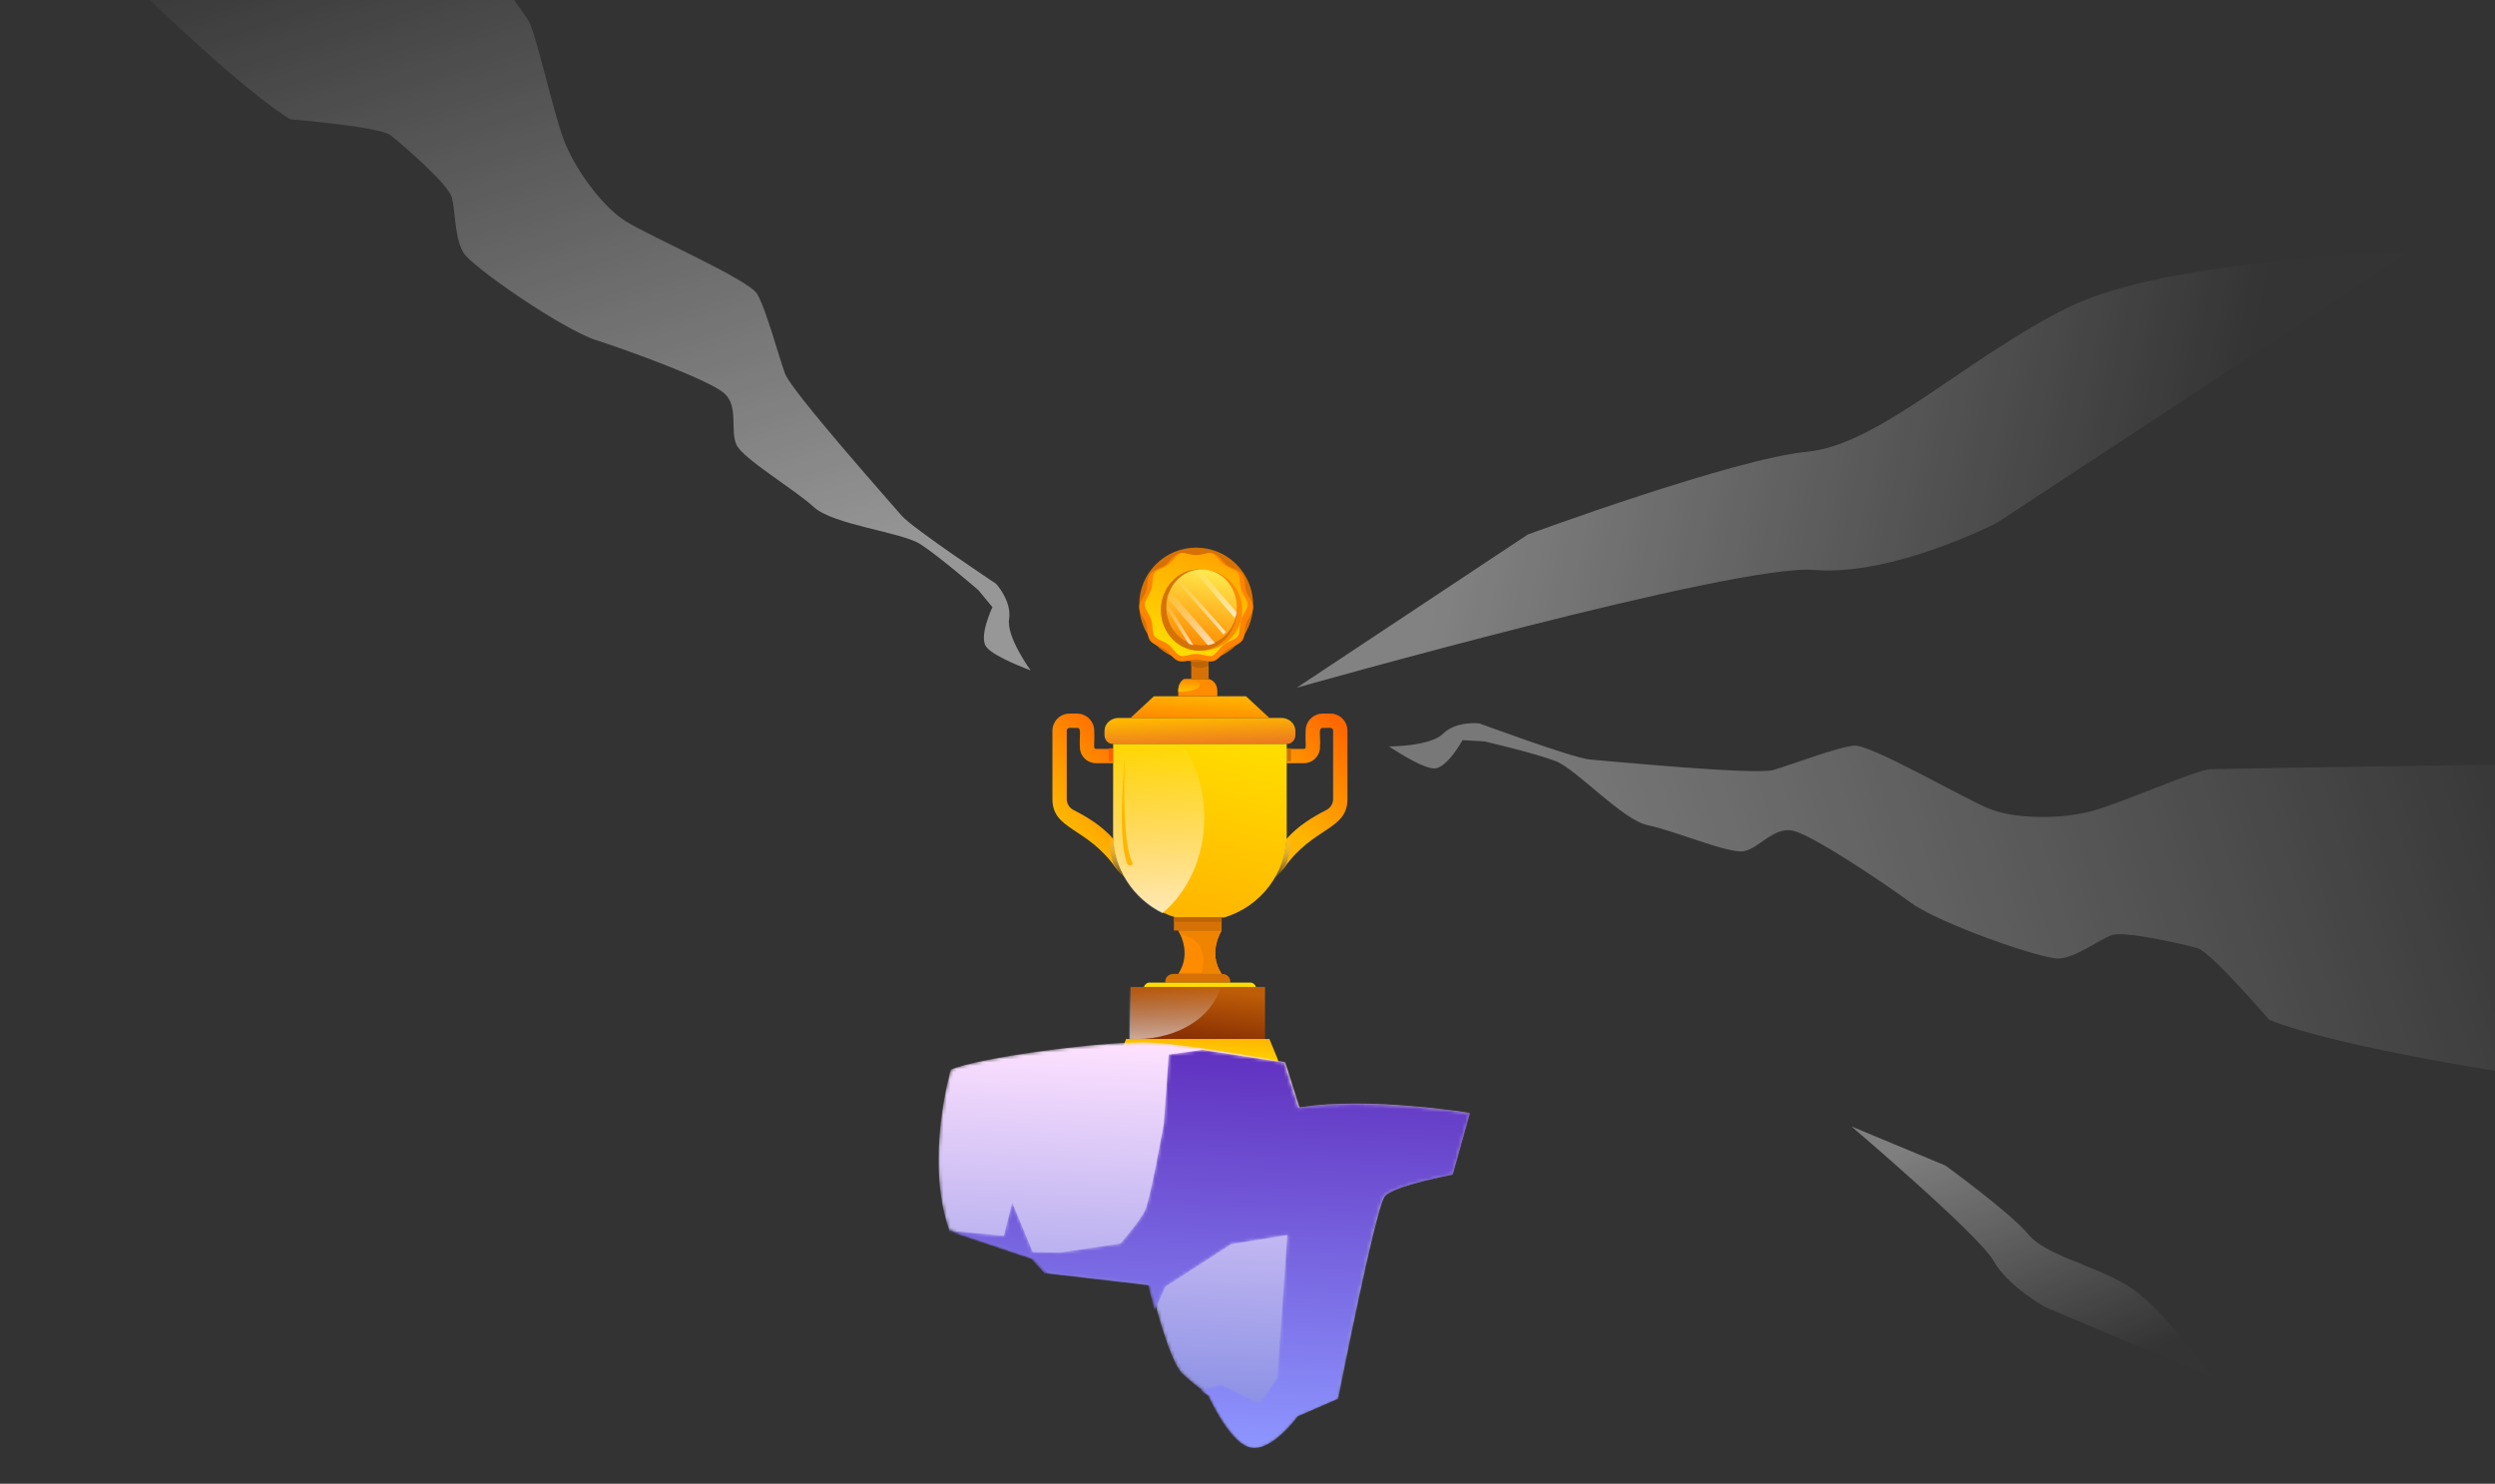 <svg width="755" height="449" viewBox="0 0 755 449" fill="none" xmlns="http://www.w3.org/2000/svg">
<rect x="0" y="0" width="755" height="449" fill="#333333" stroke="none"/>
<path opacity="0.372" fill-rule="evenodd" clip-rule="evenodd" d="M669.402 416.843C669.402 416.843 654.25 395.099 643.403 388.786C632.555 382.473 618.84 379.784 613.711 373.471C608.583 367.159 588.734 352.724 588.734 352.724L560.236 340.855C560.236 340.855 599.033 373.891 603.286 381.571C607.537 389.254 618.944 395.566 618.944 395.566L669.402 416.843Z" fill="url(#paint0_linear)"/>
<path fill-rule="evenodd" clip-rule="evenodd" d="M369.673 281.586H356.544C356.571 281.696 360.85 288.251 356.544 294.715H369.673C365.345 288.217 369.642 281.714 369.673 281.586Z" fill="#FF8B00"/>
<path fill-rule="evenodd" clip-rule="evenodd" d="M356.544 281.586C356.551 281.615 356.846 282.08 357.202 282.866C357.267 282.87 361.347 283.144 363.312 286.884C364.87 289.851 363.977 293.355 363.525 294.715H369.673C365.345 288.217 369.642 281.714 369.673 281.586H356.544Z" fill="#F08300"/>
<path fill-rule="evenodd" clip-rule="evenodd" d="M389.282 253.878C392.902 249.821 397.288 247.196 401.358 245.117C402.625 244.47 403.412 243.208 403.412 241.824V221.115C403.412 219.781 401.46 220.403 400.295 220.259C398.821 220.259 399.676 222.463 399.436 226.097C399.436 228.769 397.255 230.944 394.573 230.944H389.347V226.622H394.573C395.51 226.622 394.918 225.357 395.1 221.115C395.1 218.26 397.43 215.938 400.295 215.938H402.554C405.418 215.938 407.749 218.26 407.749 221.115V241.824C407.749 251.193 397.382 250.257 388.729 262.458C388.048 263.42 385.428 265.83 385.428 265.83C387.606 262.309 388.976 258.24 389.282 253.878Z" fill="url(#paint1_linear)"/>
<path fill-rule="evenodd" clip-rule="evenodd" d="M336.935 253.878C333.315 249.821 328.929 247.196 324.859 245.117C323.592 244.47 322.805 243.208 322.805 241.824V221.115C322.805 219.781 324.757 220.403 325.922 220.259C327.396 220.259 326.541 222.463 326.78 226.097C326.78 228.769 328.962 230.944 331.644 230.944H336.869V226.622H331.644C330.707 226.622 331.299 225.357 331.117 221.115C331.117 218.26 328.786 215.938 325.922 215.938H323.663C320.799 215.938 318.468 218.26 318.468 221.115V241.824C318.468 251.193 328.835 250.257 337.487 262.458C338.169 263.42 340.788 265.83 340.788 265.83C338.611 262.309 337.241 258.24 336.935 253.878Z" fill="url(#paint2_linear)"/>
<path fill-rule="evenodd" clip-rule="evenodd" d="M377.036 210.686H349.181L342.101 217.251H384.116L377.036 210.686Z" fill="url(#paint3_linear)"/>
<path fill-rule="evenodd" clip-rule="evenodd" d="M338.474 217.251H387.743C390.09 217.251 391.993 219.015 391.993 221.19H391.993V222.401C391.993 223.908 390.9 225.129 389.551 225.129H336.665C335.316 225.129 334.223 223.908 334.223 222.401V221.19H334.223C334.223 219.014 336.127 217.251 338.474 217.251Z" fill="url(#paint4_linear)"/>
<path opacity="0.717" fill-rule="evenodd" clip-rule="evenodd" d="M388.95 254.53C388.67 258.654 387.418 262.501 385.428 265.83C385.428 265.83 387.822 263.551 388.445 262.642C388.719 262.244 388.994 261.86 389.27 261.49C390.201 258.716 390.68 255.78 390.68 252.766V252.701C390.087 253.275 389.508 253.883 388.95 254.53Z" fill="url(#paint5_linear)"/>
<path fill-rule="evenodd" clip-rule="evenodd" d="M389.367 230.381H390.68V226.442H389.367V230.381Z" fill="#CC6F00"/>
<path opacity="0.717" fill-rule="evenodd" clip-rule="evenodd" d="M337.266 254.53C336.708 253.883 336.13 253.275 335.536 252.701V252.766C335.536 255.78 336.015 258.716 336.947 261.49C337.223 261.86 337.498 262.244 337.771 262.642C338.394 263.551 340.788 265.83 340.788 265.83C338.798 262.501 337.546 258.654 337.266 254.53Z" fill="url(#paint6_linear)"/>
<path fill-rule="evenodd" clip-rule="evenodd" d="M335.536 230.381H336.849V226.442H335.536V230.381Z" fill="#FF5E00"/>
<path fill-rule="evenodd" clip-rule="evenodd" d="M336.849 225.128V252.349C336.849 264.291 344.828 274.381 355.779 277.647H370.438C381.389 274.381 389.367 264.291 389.367 252.349V225.128H336.849Z" fill="url(#paint7_linear)"/>
<path opacity="0.707" fill-rule="evenodd" clip-rule="evenodd" d="M351.751 276.334C359.415 269.94 364.421 259.379 364.421 247.432C364.421 238.974 361.912 231.211 357.727 225.128H336.849V252.532C336.849 262.954 342.917 271.975 351.751 276.334Z" fill="url(#paint8_linear)"/>
<path fill-rule="evenodd" clip-rule="evenodd" d="M355.231 281.586H369.673V277.647H355.231V281.586Z" fill="#D67205"/>
<path fill-rule="evenodd" clip-rule="evenodd" d="M355.231 278.96H369.673V277.647H355.231V278.96Z" fill="#BD6504"/>
<path fill-rule="evenodd" clip-rule="evenodd" d="M369.831 294.715H355.072C353.71 294.715 352.605 295.729 352.605 296.978V297.341H372.299V296.978C372.299 295.729 371.194 294.715 369.831 294.715Z" fill="#D67205"/>
<path fill-rule="evenodd" clip-rule="evenodd" d="M378.369 297.341H347.847C346.849 297.341 346.04 298.268 346.04 299.411V299.967H380.177V299.411C380.177 298.268 379.368 297.341 378.369 297.341Z" fill="#FFDC01"/>
<path fill-rule="evenodd" clip-rule="evenodd" d="M342.101 314.41H382.803V298.654H342.101V314.41Z" fill="url(#paint9_linear)"/>
<path opacity="0.592" fill-rule="evenodd" clip-rule="evenodd" d="M341.773 298.654V314.339C342.5 314.385 343.235 314.41 343.978 314.41C356.538 314.41 367.006 307.635 369.345 298.654H341.773Z" fill="url(#paint10_linear)"/>
<path fill-rule="evenodd" clip-rule="evenodd" d="M384.14 314.409H340.764C339.748 316.888 339.178 318.278 338.162 320.757V322.615H386.742V320.757C385.726 318.278 385.156 316.888 384.14 314.409Z" fill="url(#paint11_linear)"/>
<path fill-rule="evenodd" clip-rule="evenodd" d="M365.222 205.434H359.682C357.949 205.434 356.544 207.016 356.544 208.968V210.686H368.36V208.968C368.36 207.016 366.955 205.434 365.222 205.434Z" fill="#FF8B00"/>
<path fill-rule="evenodd" clip-rule="evenodd" d="M363.108 207.355C363.108 206.46 361.1 205.701 358.317 205.434C357.271 206.018 356.544 207.32 356.544 208.833V209.373C360.206 209.309 363.108 208.43 363.108 207.355Z" fill="url(#paint12_linear)"/>
<path fill-rule="evenodd" clip-rule="evenodd" d="M360.482 205.434H365.734V198.87H360.482V205.434Z" fill="#D67205"/>
<path fill-rule="evenodd" clip-rule="evenodd" d="M360.482 201.43C361.324 201.902 362.204 202.152 363.108 202.152C364.013 202.152 364.892 201.902 365.734 201.43V198.87H360.482V201.43Z" fill="#BD6504"/>
<path fill-rule="evenodd" clip-rule="evenodd" d="M379.192 182.95C379.192 192.467 371.476 200.182 361.959 200.182C352.442 200.182 344.727 192.467 344.727 182.95C344.727 173.433 352.442 165.717 361.959 165.717C371.476 165.717 379.192 173.433 379.192 182.95Z" fill="#D67205"/>
<path fill-rule="evenodd" clip-rule="evenodd" d="M379.192 183.771C379.192 185.544 377.615 187.049 377.092 188.649C376.549 190.307 376.915 192.44 375.902 193.82C374.878 195.214 372.715 195.524 371.309 196.539C369.918 197.543 368.958 199.495 367.286 200.033C365.673 200.553 363.747 199.551 361.959 199.551C360.172 199.551 358.246 200.553 356.633 200.033C354.961 199.495 354.001 197.543 352.609 196.539C351.204 195.524 349.04 195.214 348.017 193.82C347.004 192.44 347.369 190.307 346.827 188.649C346.303 187.049 344.727 185.544 344.727 183.771C344.727 181.997 346.303 180.493 346.827 178.893C347.37 177.235 347.004 175.102 348.017 173.722C349.04 172.328 351.204 172.017 352.609 171.003C354.001 169.999 354.961 168.046 356.633 167.508C358.246 166.989 360.172 167.991 361.959 167.991C363.747 167.991 365.673 166.989 367.286 167.508C368.958 168.046 369.918 169.999 371.31 171.003C372.715 172.017 374.879 172.328 375.902 173.722C376.915 175.102 376.549 177.235 377.092 178.893C377.615 180.493 379.192 181.997 379.192 183.771Z" fill="#FF8400"/>
<path fill-rule="evenodd" clip-rule="evenodd" d="M366.149 198.542C365.62 198.542 365.005 198.401 364.354 198.251C363.585 198.075 362.791 197.892 361.959 197.892C361.128 197.892 360.333 198.075 359.564 198.251C358.914 198.401 358.298 198.542 357.77 198.542C357.527 198.542 357.321 198.511 357.14 198.45C356.467 198.222 355.864 197.507 355.226 196.749C354.721 196.149 354.198 195.528 353.556 195.04C352.905 194.545 352.173 194.213 351.465 193.89C350.584 193.49 349.752 193.112 349.344 192.527C348.943 191.952 348.855 191.012 348.762 190.018C348.686 189.211 348.608 188.377 348.357 187.569C348.115 186.793 347.718 186.091 347.333 185.412C346.837 184.538 346.368 183.713 346.368 182.95C346.368 182.188 346.836 181.362 347.333 180.488C347.717 179.809 348.115 179.106 348.357 178.331C348.608 177.523 348.686 176.689 348.762 175.882C348.855 174.887 348.943 173.948 349.344 173.373C349.752 172.788 350.584 172.409 351.465 172.009C352.173 171.687 352.906 171.355 353.556 170.86C354.198 170.371 354.721 169.751 355.227 169.151C355.865 168.394 356.468 167.678 357.14 167.45C357.321 167.389 357.527 167.359 357.77 167.359C358.299 167.359 358.914 167.5 359.564 167.649C360.333 167.826 361.128 168.008 361.959 168.008C362.791 168.008 363.585 167.826 364.354 167.649C365.005 167.5 365.62 167.359 366.149 167.359C366.392 167.359 366.598 167.389 366.779 167.45C367.452 167.678 368.054 168.394 368.692 169.151C369.198 169.751 369.721 170.372 370.363 170.86C371.013 171.355 371.746 171.687 372.454 172.009C373.335 172.409 374.167 172.788 374.574 173.373C374.975 173.948 375.064 174.888 375.157 175.882C375.232 176.689 375.311 177.523 375.562 178.331C375.802 179.106 376.201 179.809 376.586 180.488C377.082 181.362 377.551 182.188 377.551 182.95C377.551 183.713 377.082 184.538 376.586 185.412C376.201 186.091 375.802 186.793 375.562 187.569C375.311 188.377 375.232 189.211 375.157 190.018C375.064 191.012 374.975 191.952 374.574 192.527C374.167 193.112 373.335 193.491 372.454 193.89C371.746 194.213 371.013 194.545 370.362 195.04C369.721 195.529 369.198 196.149 368.692 196.749C368.054 197.507 367.452 198.222 366.779 198.45C366.598 198.511 366.392 198.542 366.149 198.542Z" fill="url(#paint13_linear)"/>
<path fill-rule="evenodd" clip-rule="evenodd" d="M375.91 184.591C375.91 191.389 370.399 196.9 363.601 196.9C356.803 196.9 351.292 191.389 351.292 184.591C351.292 177.793 356.803 172.282 363.601 172.282C370.399 172.282 375.91 177.793 375.91 184.591Z" fill="#FF8B00"/>
<path fill-rule="evenodd" clip-rule="evenodd" d="M362.78 196.9C356.445 196.9 351.292 191.378 351.292 184.591C351.292 177.804 356.445 172.282 362.78 172.282C369.115 172.282 374.268 177.804 374.268 184.591C374.268 191.378 369.115 196.9 362.78 196.9Z" fill="#D67205"/>
<path fill-rule="evenodd" clip-rule="evenodd" d="M374.268 183.77C374.268 190.115 369.492 195.259 363.601 195.259C357.709 195.259 352.933 190.115 352.933 183.77C352.933 177.426 357.709 172.282 363.601 172.282C369.492 172.282 374.268 177.426 374.268 183.77Z" fill="url(#paint14_linear)"/>
<path opacity="0.712" fill-rule="evenodd" clip-rule="evenodd" d="M367.704 194.606L354.119 178.847C353.661 179.404 353.263 180.005 352.933 180.641L365.533 195.259C366.288 195.108 367.013 194.888 367.704 194.606Z" fill="url(#paint15_linear)"/>
<path opacity="0.712" fill-rule="evenodd" clip-rule="evenodd" d="M361.139 195.259L352.955 182.129C352.941 182.407 352.933 182.686 352.933 182.968C352.933 183.334 352.946 183.696 352.97 184.055L359.67 194.804C360.145 195.002 360.635 195.155 361.139 195.259Z" fill="url(#paint16_linear)"/>
<path opacity="0.712" fill-rule="evenodd" clip-rule="evenodd" d="M370.986 191.26L357.159 175.564C356.835 175.714 356.52 175.877 356.215 176.053L370.243 191.976C370.503 191.749 370.751 191.509 370.986 191.26Z" fill="url(#paint17_linear)"/>
<path opacity="0.712" fill-rule="evenodd" clip-rule="evenodd" d="M374.268 185.374L363.048 172.282C362.397 172.292 361.759 172.354 361.139 172.461L373.644 187.053C373.901 186.515 374.11 185.955 374.268 185.374Z" fill="url(#paint18_linear)"/>
<path fill-rule="evenodd" clip-rule="evenodd" d="M340.4 229.068C339.297 256.506 342.705 261.113 342.701 261.074C342.865 261.38 342.663 261.727 342.249 261.849C341.831 261.973 341.35 261.817 341.194 261.493C338.289 255.369 339.817 235.544 340.4 229.068Z" fill="#FFB600"/>
<mask id="mask0" style="mask-type:alpha" maskUnits="userSpaceOnUse" x="284" y="315" width="161" height="124">
<path fill-rule="evenodd" clip-rule="evenodd" d="M345.406 315.401C330.359 315.468 295.644 320.196 287.718 323.667C287.718 323.667 279.704 350.76 287.214 372.252L313.111 381.01L316.978 385.298L348.138 388.947C348.138 388.947 348.901 392.231 350.09 396.522C352.051 403.57 355.141 413.338 357.917 415.847C360.145 417.883 362.232 419.529 363.749 420.671C365.242 421.795 366.22 422.432 366.22 422.432C366.22 422.432 372.647 436.878 378.849 438.062C385.048 439.259 392.739 428.633 392.739 428.633L404.991 423.28C404.991 423.28 416.326 365.231 419.088 361.995C421.848 358.777 439.61 355.453 439.61 355.453L444.829 336.768C444.829 336.768 413.958 331.735 393.271 335.102L388.964 321.427L388.636 321.374C385.563 320.783 360.404 316.061 348.234 315.457C347.568 315.423 346.827 315.404 346.026 315.401H345.406Z" fill="white"/>
</mask>
<g mask="url(#mask0)">
<path fill-rule="evenodd" clip-rule="evenodd" d="M345.406 315.401C330.359 315.468 295.644 320.196 287.718 323.667C287.718 323.667 279.704 350.76 287.214 372.252L313.111 381.01L316.978 385.298L348.138 388.947C348.138 388.947 348.901 392.231 350.09 396.522C352.051 403.57 355.141 413.338 357.917 415.847C360.145 417.883 362.232 419.529 363.749 420.671C365.242 421.795 366.22 422.432 366.22 422.432C366.22 422.432 372.647 436.878 378.849 438.062C385.048 439.259 392.739 428.633 392.739 428.633L404.991 423.28C404.991 423.28 416.326 365.231 419.088 361.995C421.848 358.777 439.61 355.453 439.61 355.453L444.829 336.768C444.829 336.768 413.958 331.735 393.271 335.102L388.964 321.427L388.636 321.374C385.563 320.783 360.404 316.061 348.234 315.457C347.568 315.423 346.827 315.404 346.026 315.401H345.406Z" fill="url(#paint19_linear)"/>
</g>
<mask id="mask1" style="mask-type:alpha" maskUnits="userSpaceOnUse" x="286" y="317" width="159" height="122">
<path fill-rule="evenodd" clip-rule="evenodd" d="M353.656 319.122L352.192 339.876C352.192 339.876 348.168 362.699 346.504 366.215C344.843 369.717 339.05 376.317 339.05 376.317L320.596 379.055L312.507 378.879L306.289 363.915L303.774 373.966L286.104 372.307L312.182 381.058L316.076 385.342L347.453 388.989C347.453 388.989 348.221 392.269 349.419 396.557L352.702 389.319L372.56 376.504L389.545 373.748L386.5 416.943L381.123 424.705L369.562 419.008L363.173 420.685C364.676 421.809 365.66 422.446 365.66 422.446C365.66 422.446 372.133 436.879 378.378 438.062C384.62 439.258 392.365 428.641 392.365 428.641L404.702 423.293C404.702 423.293 416.116 365.293 418.898 362.06C421.676 358.843 439.562 355.523 439.562 355.523L444.817 336.854C444.817 336.854 413.731 331.825 392.9 335.189L388.563 321.525L388.233 321.473L363.8 317.697L353.656 319.122Z" fill="white"/>
</mask>
<g mask="url(#mask1)">
<path fill-rule="evenodd" clip-rule="evenodd" d="M353.656 319.122L352.192 339.876C352.192 339.876 348.168 362.699 346.504 366.215C344.843 369.717 339.05 376.317 339.05 376.317L320.596 379.055L312.507 378.879L306.289 363.915L303.774 373.966L286.104 372.307L312.182 381.058L316.076 385.342L347.453 388.989C347.453 388.989 348.221 392.269 349.419 396.557L352.702 389.319L372.56 376.504L389.545 373.748L386.5 416.943L381.123 424.705L369.562 419.008L363.173 420.685C364.676 421.809 365.66 422.446 365.66 422.446C365.66 422.446 372.133 436.879 378.378 438.062C384.62 439.258 392.365 428.641 392.365 428.641L404.702 423.293C404.702 423.293 416.116 365.293 418.898 362.06C421.676 358.843 439.562 355.523 439.562 355.523L444.817 336.854C444.817 336.854 413.731 331.825 392.9 335.189L388.563 321.525L388.233 321.473L363.8 317.697L353.656 319.122Z" fill="url(#paint20_linear)"/>
</g>
<path opacity="0.491" fill-rule="evenodd" clip-rule="evenodd" d="M27.084 -18C27.084 -18 67.923 23.677 87.827 36.1C87.827 36.1 114.823 38.327 118.118 40.88C121.414 43.433 135.714 55.726 136.752 59.793C137.791 63.859 137.597 72.193 140.274 76.519C142.952 80.844 170.226 99.646 180.35 102.917C190.474 106.186 214.837 115.049 219.239 119.09C223.642 123.13 220.801 130.488 222.932 134.728C225.062 138.966 240.425 148.081 246.296 153.47C252.166 158.857 272.822 161 278.543 164.691C284.263 168.382 296.09 178.612 296.09 178.612L300.315 183.74C300.315 183.74 296.118 192.556 298.426 195.709C300.734 198.861 311.866 202.848 311.866 202.848C311.866 202.848 304.497 192.764 305.356 187.323C306.214 181.882 301.431 176.666 301.431 176.666C301.431 176.666 276.091 159.843 272.781 155.976C269.471 152.107 239.511 118.385 237.552 113.057C235.592 107.73 231.728 93.18 229.051 88.854C226.373 84.529 196.515 71.454 189.38 66.982C182.246 62.511 173.946 51.164 170.594 42.272C167.241 33.379 162.063 9.41 159.802 5.998C157.541 2.585 76.816 -111.618 76.816 -111.618L27.084 -18Z" fill="url(#paint21_linear)"/>
<path opacity="0.336" fill-rule="evenodd" clip-rule="evenodd" d="M766.069 325.792C766.069 325.792 708.398 317.355 686.671 308.6C686.671 308.6 669.027 288.115 665.029 286.958C661.031 285.8 642.697 281.492 638.798 283.048C634.9 284.603 628.275 289.666 623.206 290.051C618.136 290.436 586.925 279.484 578.339 273.236C569.753 266.987 548.289 252.536 542.437 251.36C536.586 250.183 532.303 256.809 527.624 257.585C522.946 258.36 506.559 251.323 498.756 249.755C490.955 248.187 477.099 232.772 470.757 230.326C464.415 227.881 449.201 224.355 449.201 224.355L442.575 223.962C442.575 223.962 437.909 232.541 434.004 232.534C430.101 232.526 420.344 225.885 420.344 225.885C420.344 225.885 432.823 225.898 436.72 222.002C440.616 218.106 447.64 218.897 447.64 218.897C447.64 218.897 476.117 229.452 481.187 229.848C486.258 230.243 531.111 234.578 536.569 233.023C542.027 231.47 556.062 226.024 561.131 225.638C566.2 225.255 594.297 241.663 602.1 244.791C609.902 247.919 623.95 247.94 633.108 245.411C642.268 242.882 664.69 232.952 668.776 232.769C672.863 232.586 812.593 230.527 812.593 230.527L766.069 325.792Z" fill="url(#paint22_linear)"/>
<path opacity="0.39" fill-rule="evenodd" clip-rule="evenodd" d="M728.585 76.561C728.585 76.561 656.862 77.917 626.225 92.856C595.59 107.797 568.703 134.678 546.768 136.719C524.836 138.757 462.327 161.744 462.327 161.744L392.397 208.114C392.397 208.114 525.372 170.465 549.034 172.467C572.698 174.473 604.183 158.269 604.183 158.269L728.585 76.561Z" fill="url(#paint23_linear)"/>
<defs>
<linearGradient id="paint0_linear" x1="524.944" y1="368.899" x2="556.99" y2="447.183" gradientUnits="userSpaceOnUse">
<stop stop-color="white"/>
<stop offset="1" stop-color="white" stop-opacity="0.01"/>
</linearGradient>
<linearGradient id="paint1_linear" x1="393.334" y1="207.751" x2="370.641" y2="231.608" gradientUnits="userSpaceOnUse">
<stop stop-color="#FF6800"/>
<stop offset="1" stop-color="#FFB600"/>
</linearGradient>
<linearGradient id="paint2_linear" x1="326.373" y1="207.751" x2="303.68" y2="231.608" gradientUnits="userSpaceOnUse">
<stop stop-color="#FF6800"/>
<stop offset="1" stop-color="#FFB600"/>
</linearGradient>
<linearGradient id="paint3_linear" x1="352.174" y1="209.381" x2="351.704" y2="216.954" gradientUnits="userSpaceOnUse">
<stop stop-color="#FFB600"/>
<stop offset="1" stop-color="#FF8C00"/>
</linearGradient>
<linearGradient id="paint4_linear" x1="330.712" y1="218.591" x2="331.111" y2="228.223" gradientUnits="userSpaceOnUse">
<stop stop-color="#FFB600"/>
<stop offset="1" stop-color="#E87225"/>
</linearGradient>
<linearGradient id="paint5_linear" x1="385.428" y1="252.701" x2="385.428" y2="265.83" gradientUnits="userSpaceOnUse">
<stop offset="0.001" stop-color="white" stop-opacity="0.01"/>
<stop offset="1"/>
</linearGradient>
<linearGradient id="paint6_linear" x1="335.536" y1="252.701" x2="335.536" y2="265.83" gradientUnits="userSpaceOnUse">
<stop offset="0.001" stop-color="white" stop-opacity="0.01"/>
<stop offset="1"/>
</linearGradient>
<linearGradient id="paint7_linear" x1="349.441" y1="218.833" x2="336.849" y2="271.351" gradientUnits="userSpaceOnUse">
<stop stop-color="#FFDC00"/>
<stop offset="1" stop-color="#FFB600"/>
</linearGradient>
<linearGradient id="paint8_linear" x1="336.849" y1="225.128" x2="336.849" y2="276.334" gradientUnits="userSpaceOnUse">
<stop offset="0.001" stop-color="white" stop-opacity="0.01"/>
<stop offset="1" stop-color="white"/>
</linearGradient>
<linearGradient id="paint9_linear" x1="355.813" y1="297.697" x2="353.866" y2="313.341" gradientUnits="userSpaceOnUse">
<stop stop-color="#BE5D08"/>
<stop offset="1" stop-color="#893003"/>
</linearGradient>
<linearGradient id="paint10_linear" x1="341.773" y1="298.654" x2="341.773" y2="314.41" gradientUnits="userSpaceOnUse">
<stop offset="0.001" stop-color="white" stop-opacity="0.01"/>
<stop offset="1" stop-color="white"/>
</linearGradient>
<linearGradient id="paint11_linear" x1="349.809" y1="313.426" x2="349.459" y2="322.089" gradientUnits="userSpaceOnUse">
<stop stop-color="#FFB600"/>
<stop offset="1" stop-color="#FFDC00"/>
</linearGradient>
<linearGradient id="paint12_linear" x1="356.544" y1="205.434" x2="356.544" y2="209.373" gradientUnits="userSpaceOnUse">
<stop stop-color="#FF8B00"/>
<stop offset="1" stop-color="#FFBF00"/>
</linearGradient>
<linearGradient id="paint13_linear" x1="354.822" y1="159.365" x2="344.862" y2="193.561" gradientUnits="userSpaceOnUse">
<stop stop-color="#FF9D00"/>
<stop offset="1" stop-color="#FFDC00"/>
</linearGradient>
<linearGradient id="paint14_linear" x1="358.048" y1="169.528" x2="352.167" y2="192.307" gradientUnits="userSpaceOnUse">
<stop stop-color="#FFED50"/>
<stop offset="1" stop-color="#FF8D00"/>
</linearGradient>
<linearGradient id="paint15_linear" x1="352.933" y1="178.847" x2="352.933" y2="195.259" gradientUnits="userSpaceOnUse">
<stop offset="0.001" stop-color="white" stop-opacity="0.01"/>
<stop offset="1" stop-color="white"/>
</linearGradient>
<linearGradient id="paint16_linear" x1="352.933" y1="182.129" x2="352.933" y2="195.259" gradientUnits="userSpaceOnUse">
<stop offset="0.001" stop-color="white" stop-opacity="0.01"/>
<stop offset="1" stop-color="white"/>
</linearGradient>
<linearGradient id="paint17_linear" x1="356.215" y1="175.564" x2="356.215" y2="191.976" gradientUnits="userSpaceOnUse">
<stop offset="0.001" stop-color="white" stop-opacity="0.01"/>
<stop offset="1" stop-color="white"/>
</linearGradient>
<linearGradient id="paint18_linear" x1="361.139" y1="172.282" x2="361.139" y2="187.053" gradientUnits="userSpaceOnUse">
<stop offset="0.001" stop-color="white" stop-opacity="0.01"/>
<stop offset="1" stop-color="white"/>
</linearGradient>
<linearGradient id="paint19_linear" x1="437.567" y1="440.923" x2="442.532" y2="318.938" gradientUnits="userSpaceOnUse">
<stop stop-color="#7E87E2"/>
<stop offset="1" stop-color="#FFE2FF"/>
</linearGradient>
<linearGradient id="paint20_linear" x1="438.622" y1="440.933" x2="443.492" y2="320.848" gradientUnits="userSpaceOnUse">
<stop stop-color="#8E96FF"/>
<stop offset="1" stop-color="#6031BF"/>
</linearGradient>
<linearGradient id="paint21_linear" x1="428.452" y1="118.877" x2="337.399" y2="-160.19" gradientUnits="userSpaceOnUse">
<stop stop-color="white"/>
<stop offset="0.846" stop-color="white" stop-opacity="0.01"/>
</linearGradient>
<linearGradient id="paint22_linear" x1="419.833" y1="82.326" x2="699.119" y2="-7.931" gradientUnits="userSpaceOnUse">
<stop stop-color="white"/>
<stop offset="1" stop-color="white" stop-opacity="0.01"/>
</linearGradient>
<linearGradient id="paint23_linear" x1="401.462" y1="330.069" x2="625.18" y2="377.197" gradientUnits="userSpaceOnUse">
<stop stop-color="white"/>
<stop offset="1" stop-color="white" stop-opacity="0.01"/>
</linearGradient>
</defs>
</svg>
